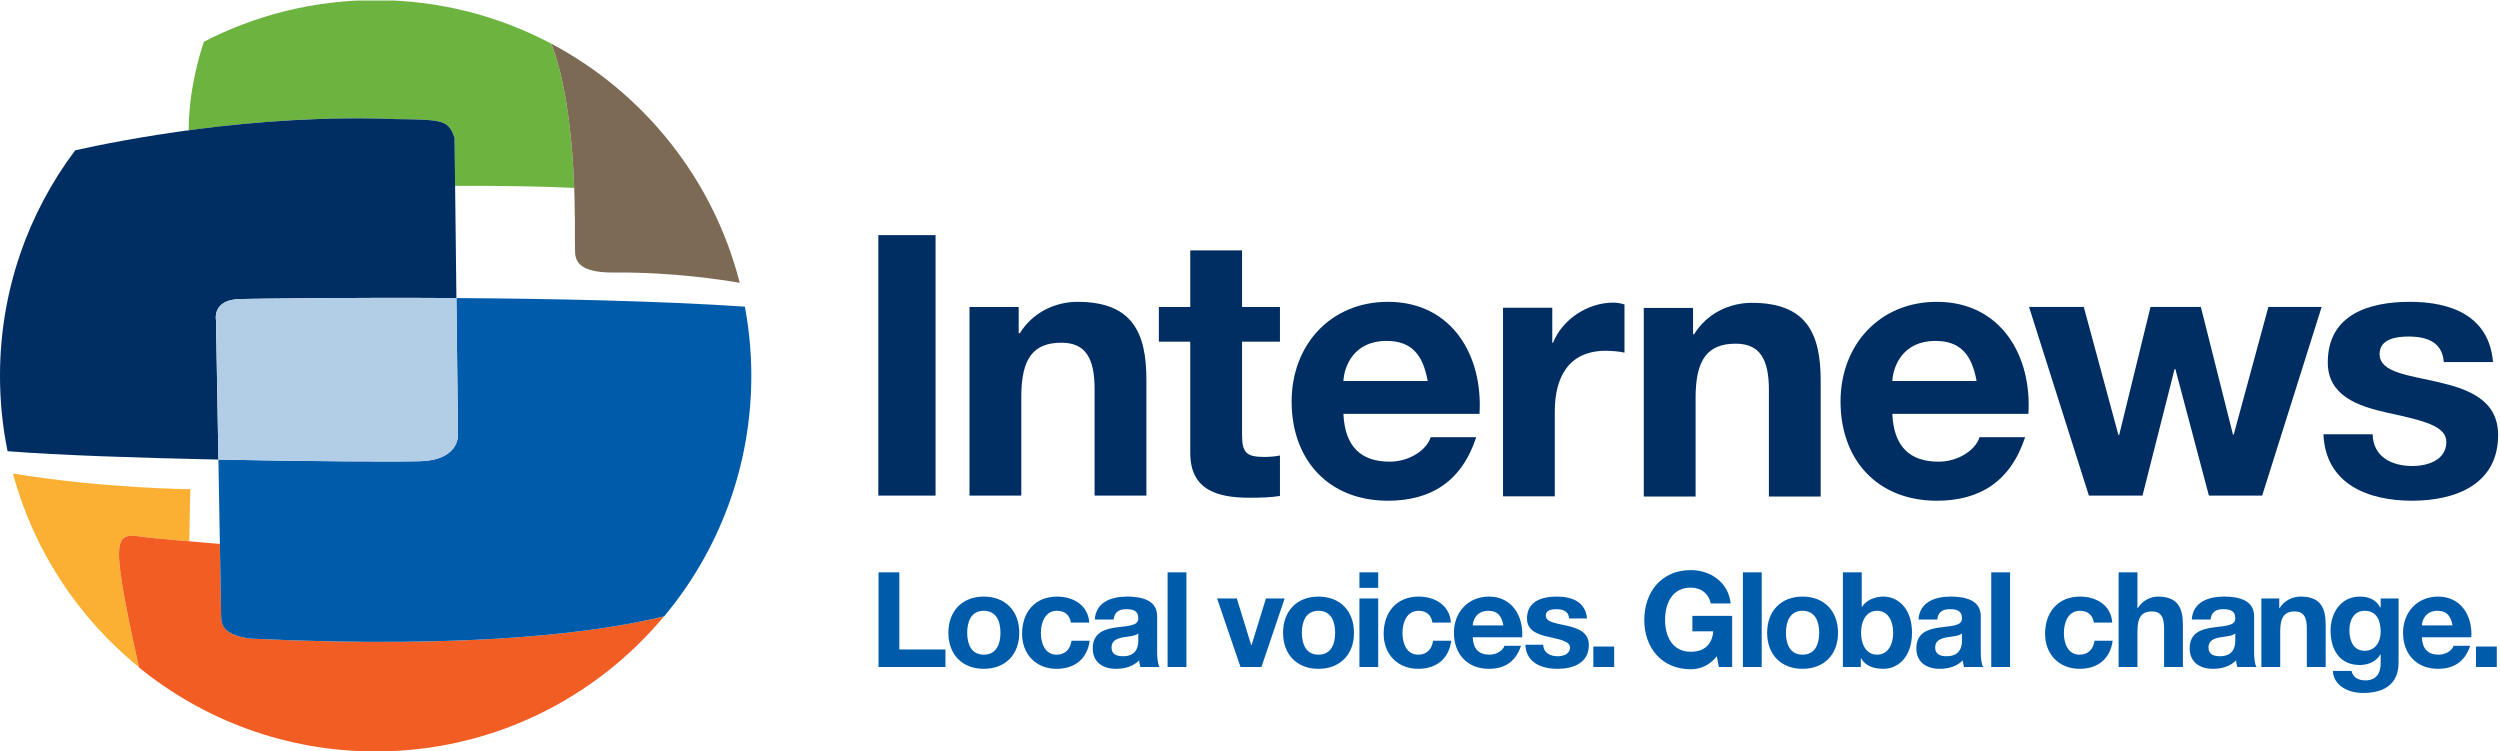 <?xml version="1.0" encoding="UTF-8" standalone="no"?>
<!-- Created with Inkscape (http://www.inkscape.org/) -->

<svg
   xmlns:dc="http://purl.org/dc/elements/1.1/"
   xmlns:cc="http://creativecommons.org/ns#"
   xmlns:rdf="http://www.w3.org/1999/02/22-rdf-syntax-ns#"
   xmlns:svg="http://www.w3.org/2000/svg"
   xmlns="http://www.w3.org/2000/svg"
   xmlns:sodipodi="http://sodipodi.sourceforge.net/DTD/sodipodi-0.dtd"
   xmlns:inkscape="http://www.inkscape.org/namespaces/inkscape"
   width="257.097"
   height="77.278"
   id="svg3428"
   version="1.1"
   inkscape:version="0.48.5 r10040"
   sodipodi:docname="New document 9">
  <defs
     id="defs3430">
    <clipPath
       clipPathUnits="userSpaceOnUse"
       id="clipPath18">
      <path
         inkscape:connector-curvature="0"
         d="m 0,0 1796.53,0 0,540 L 0,540 0,0 z"
         id="path20" />
    </clipPath>
  </defs>
  <sodipodi:namedview
     id="base"
     pagecolor="#ffffff"
     bordercolor="#666666"
     borderopacity="1.0"
     inkscape:pageopacity="0.0"
     inkscape:pageshadow="2"
     inkscape:zoom="0.35"
     inkscape:cx="80.69121"
     inkscape:cy="58.638997"
     inkscape:document-units="px"
     inkscape:current-layer="layer1"
     showgrid="false"
     fit-margin-top="0"
     fit-margin-left="0"
     fit-margin-right="0"
     fit-margin-bottom="0"
     inkscape:window-width="501"
     inkscape:window-height="434"
     inkscape:window-x="2391"
     inkscape:window-y="209"
     inkscape:window-maximized="0" />
  <g
     inkscape:label="Layer 1"
     inkscape:groupmode="layer"
     id="layer1"
     transform="translate(-294.309,-513.723)">
    <g
       id="g12"
       transform="matrix(0.143,0,0,-0.143,294.309,591.001)">
      <g
         id="g14">
        <g
           id="g16"
           clip-path="url(#clipPath18)">
          <path
             inkscape:connector-curvature="0"
             d="m 107.59,153.691 c 3.457,-0.41 13.687,-1.328 28.555,-2.597 0.339,22.851 0.73,37.508 0.73,37.508 0,0 -61.906,0.5 -127.57,11.242 C 24.258,144.238 56.551,95.801 99.988,60.508 76.894,164.512 83.215,156.562 107.59,153.691"
             style="fill:#fbb034;fill-opacity:1;fill-rule:nonzero;stroke:none"
             id="path22" />
          <path
             inkscape:connector-curvature="0"
             d="m 396.438,508.992 c -37.676,19.988 -80.649,31.336 -126.274,31.336 -44.527,0 -86.504,-10.84 -123.531,-29.922 -4.035,-11.988 -10.891,-36.48 -10.942,-63.703 42.422,5.723 95.278,10.215 149.473,8.031 34.816,-0.312 37.063,-1.16 41.731,-13.191 l 0.402,-34.805 c 30.625,0.117 60.508,-0.254 85.641,-1.449 -1.168,31.422 -4.879,73.965 -16.5,103.703"
             style="fill:#6cb33f;fill-opacity:1;fill-rule:nonzero;stroke:none"
             id="path24" />
          <path
             inkscape:connector-curvature="0"
             d="m 179.812,81.152 c -21.589,2.942 -20.71,11.785 -20.82,17.988 -0.039,1.914 -0.387,22.5 -0.879,50.109 -26.785,2.215 -45.554,3.855 -50.523,4.441 -24.395,2.871 -30.695,10.84 -7.578,-93.347 C 146.477,22.637 205.664,0 270.164,0 353.523,0 427.988,37.805 477.527,97.156 434.543,86.602 345.078,73.301 179.812,81.152"
             style="fill:#f15d22;fill-opacity:1;fill-rule:nonzero;stroke:none"
             id="path26" />
          <path
             inkscape:connector-curvature="0"
             d="m 396.438,509.004 c 19.917,-50.961 16.621,-139.574 17.058,-145.27 0.457,-5.98 -3.684,-19.781 28.516,-19.32 41.062,0.371 77.336,-5.203 89.961,-7.398 -18.993,74.589 -69.035,136.754 -135.535,171.988"
             style="fill:#7c6a55;fill-opacity:1;fill-rule:nonzero;stroke:none"
             id="path28" />
          <path
             inkscape:connector-curvature="0"
             d="m 172.578,325.348 c 10.789,0.218 76.563,1.218 155.652,0.707 l -1.335,115.488 c -4.668,12.031 -6.915,12.879 -41.731,13.191 C 182.82,458.863 84.871,439.219 54.074,432.309 20.129,387.152 0,331.008 0,270.168 0,251.582 1.863,233.445 5.449,215.918 42.402,212.988 101.23,211.062 157.07,209.902 c -0.886,51.004 -1.75,100.371 -1.75,100.371 0,0 -2.949,14.645 17.258,15.075"
             style="fill:#002d62;fill-opacity:1;fill-rule:nonzero;stroke:none"
             id="path30" />
          <path
             inkscape:connector-curvature="0"
             d="m 535.691,319.871 c -61.367,4.168 -139.343,5.742 -207.461,6.184 l 1.125,-96.778 c 0,0 2.723,-19.636 -27.324,-20.547 -15.515,-0.468 -78.093,-0.207 -144.961,1.172 0.918,-52.922 1.875,-107.597 1.922,-110.761 0.11,-6.203 -0.769,-15.047 20.82,-17.988 165.415,-7.871 254.895,5.469 297.844,16.035 39.114,46.867 62.664,107.16 62.664,172.981 0,16.984 -1.636,33.578 -4.629,49.703"
             style="fill:#005cab;fill-opacity:1;fill-rule:nonzero;stroke:none"
             id="path32" />
          <path
             inkscape:connector-curvature="0"
             d="m 329.355,229.277 -1.125,96.778 c -79.089,0.511 -144.863,-0.489 -155.652,-0.707 -20.207,-0.43 -17.258,-15.075 -17.258,-15.075 0,0 0.864,-49.367 1.75,-100.371 66.868,-1.379 129.446,-1.64 144.961,-1.172 30.047,0.911 27.324,20.547 27.324,20.547"
             style="fill:#b2cee6;fill-opacity:1;fill-rule:nonzero;stroke:none"
             id="path34" />
          <path
             inkscape:connector-curvature="0"
             d="m 631.797,128.801 14.961,0 0,-55.473 33.164,0 0,-12.586 -48.125,0 0,68.059"
             style="fill:#005cab;fill-opacity:1;fill-rule:nonzero;stroke:none"
             id="path36" />
          <path
             inkscape:connector-curvature="0"
             d="m 707.484,111.367 c 15.528,0 25.536,-10.312 25.536,-26.047 0,-15.625 -10.008,-25.906 -25.536,-25.906 -15.441,0 -25.449,10.281 -25.449,25.906 0,15.735 10.008,26.047 25.449,26.047 m 0,-41.769 c 9.246,0 12.004,7.914 12.004,15.723 0,7.922 -2.758,15.832 -12.004,15.832 -9.16,0 -11.918,-7.91 -11.918,-15.832 0,-7.809 2.758,-15.723 11.918,-15.723"
             style="fill:#005cab;fill-opacity:1;fill-rule:nonzero;stroke:none"
             id="path38" />
          <path
             inkscape:connector-curvature="0"
             d="m 770.105,92.676 c -0.863,5.516 -4.386,8.476 -10.003,8.476 -8.68,0 -11.54,-8.761 -11.54,-16.008 0,-7.07 2.762,-15.547 11.258,-15.547 6.285,0 9.907,4.004 10.77,10.012 l 13.047,0 c -1.707,-13.047 -10.77,-20.195 -23.739,-20.195 -14.859,0 -24.871,10.469 -24.871,25.242 0,15.356 9.149,26.711 25.172,26.711 11.621,0 22.289,-6.101 23.16,-18.691 l -13.254,0"
             style="fill:#005cab;fill-opacity:1;fill-rule:nonzero;stroke:none"
             id="path40" />
          <path
             inkscape:connector-curvature="0"
             d="m 787.344,94.875 c 0.765,12.684 12.125,16.492 23.179,16.492 9.805,0 21.645,-2.195 21.645,-14.043 l 0,-25.625 c 0,-4.473 0.465,-8.965 1.711,-10.957 l -13.734,0 c -0.461,1.516 -0.844,3.144 -0.946,4.773 -4.289,-4.492 -10.57,-6.101 -16.594,-6.101 -9.339,0 -16.769,4.668 -16.769,14.758 0,11.148 8.375,13.836 16.769,14.976 8.297,1.234 16.008,0.949 16.008,6.488 0,5.797 -3.984,6.668 -8.754,6.668 -5.156,0 -8.504,-2.102 -8.964,-7.43 l -13.551,0 z m 31.269,-10.012 c -2.273,-2.012 -7.047,-2.09 -11.234,-2.859 -4.211,-0.863 -8.016,-2.297 -8.016,-7.246 0,-5.062 3.907,-6.281 8.297,-6.281 10.57,0 10.953,8.371 10.953,11.336 l 0,5.051"
             style="fill:#005cab;fill-opacity:1;fill-rule:nonzero;stroke:none"
             id="path42" />
          <path
             inkscape:connector-curvature="0"
             d="m 839.68,60.742 13.547,0 0,68.059 -13.547,0 0,-68.059 z"
             style="fill:#005cab;fill-opacity:1;fill-rule:nonzero;stroke:none"
             id="path44" />
          <path
             inkscape:connector-curvature="0"
             d="m 907.168,60.742 -15.059,0 -16.851,49.285 14.195,0 10.391,-33.66 0.176,0 10.39,33.66 13.457,0 -16.699,-49.285"
             style="fill:#005cab;fill-opacity:1;fill-rule:nonzero;stroke:none"
             id="path46" />
          <path
             inkscape:connector-curvature="0"
             d="m 948.164,111.367 c 15.527,0 25.566,-10.312 25.566,-26.047 0,-15.625 -10.039,-25.906 -25.566,-25.906 -15.43,0 -25.449,10.281 -25.449,25.906 0,15.735 10.019,26.047 25.449,26.047 m 0,-41.769 c 9.258,0 12.012,7.914 12.012,15.723 0,7.922 -2.754,15.832 -12.012,15.832 -9.141,0 -11.914,-7.91 -11.914,-15.832 0,-7.809 2.773,-15.723 11.914,-15.723"
             style="fill:#005cab;fill-opacity:1;fill-rule:nonzero;stroke:none"
             id="path48" />
          <path
             inkscape:connector-curvature="0"
             d="m 991.152,117.645 -13.515,0 0,11.156 13.515,0 0,-11.156 z m -13.515,-7.633 13.515,0 0,-49.289 -13.515,0 0,49.289"
             style="fill:#005cab;fill-opacity:1;fill-rule:nonzero;stroke:none"
             id="path50" />
          <path
             inkscape:connector-curvature="0"
             d="m 1030.14,92.676 c -0.86,5.516 -4.36,8.476 -10,8.476 -8.66,0 -11.55,-8.761 -11.55,-16.008 0,-7.07 2.78,-15.547 11.27,-15.547 6.27,0 9.91,4.004 10.77,10.012 l 13.04,0 c -1.72,-13.047 -10.76,-20.195 -23.73,-20.195 -14.86,0 -24.881,10.469 -24.881,25.242 0,15.356 9.161,26.711 25.171,26.711 11.63,0 22.31,-6.101 23.19,-18.691 l -13.28,0"
             style="fill:#005cab;fill-opacity:1;fill-rule:nonzero;stroke:none"
             id="path52" />
          <path
             inkscape:connector-curvature="0"
             d="m 1059.12,82.09 c 0.39,-8.582 4.59,-12.492 12.13,-12.492 5.43,0 9.8,3.34 10.66,6.387 l 11.92,0 c -3.83,-11.621 -11.92,-16.57 -23.07,-16.57 -15.53,0 -25.17,10.676 -25.17,25.906 0,14.785 10.21,26.047 25.17,26.047 16.78,0 24.87,-14.121 23.93,-29.277 l -35.57,0 z m 22.03,8.574 c -1.25,6.863 -4.2,10.488 -10.78,10.488 -8.57,0 -11.05,-6.66 -11.25,-10.488 l 22.03,0"
             style="fill:#005cab;fill-opacity:1;fill-rule:nonzero;stroke:none"
             id="path54" />
          <path
             inkscape:connector-curvature="0"
             d="m 1109.84,76.75 c 0.1,-5.922 5.06,-8.293 10.39,-8.293 3.91,0 8.85,1.524 8.85,6.301 0,4.09 -5.62,5.516 -15.33,7.625 -7.81,1.699 -15.62,4.473 -15.62,13.152 0,12.563 10.85,15.832 21.44,15.832 10.76,0 20.7,-3.633 21.72,-15.73 l -12.87,0 c -0.37,5.23 -4.38,6.668 -9.24,6.668 -3.05,0 -7.52,-0.567 -7.52,-4.571 0,-4.875 7.62,-5.539 15.33,-7.352 7.91,-1.82 15.63,-4.668 15.63,-13.812 0,-12.969 -11.23,-17.156 -22.48,-17.156 -11.45,0 -22.6,4.285 -23.17,17.336 l 12.87,0"
             style="fill:#005cab;fill-opacity:1;fill-rule:nonzero;stroke:none"
             id="path56" />
          <path
             inkscape:connector-curvature="0"
             d="m 1145.86,60.742 14.98,0 0,14.695 -14.98,0 0,-14.695 z"
             style="fill:#005cab;fill-opacity:1;fill-rule:nonzero;stroke:none"
             id="path58" />
          <path
             inkscape:connector-curvature="0"
             d="m 1234.63,68.457 c -5.25,-6.746 -12.13,-9.348 -18.71,-9.348 -21.06,0 -33.44,15.726 -33.44,35.383 0,20.196 12.38,35.938 33.44,35.938 13.92,0 27.11,-8.594 28.69,-24.024 l -14.28,0 c -1.74,7.528 -7.34,11.414 -14.41,11.414 -13.44,0 -18.48,-11.414 -18.48,-23.328 0,-11.355 5.04,-22.793 18.48,-22.793 9.72,0 15.37,5.254 16.21,14.68 l -15.06,0 0,11.148 28.61,0 0,-36.805 -9.53,0 -1.52,7.734"
             style="fill:#005cab;fill-opacity:1;fill-rule:nonzero;stroke:none"
             id="path60" />
          <path
             inkscape:connector-curvature="0"
             d="m 1253.42,60.742 13.508,0 0,68.059 -13.508,0 0,-68.059 z"
             style="fill:#005cab;fill-opacity:1;fill-rule:nonzero;stroke:none"
             id="path62" />
          <path
             inkscape:connector-curvature="0"
             d="m 1296.27,111.367 c 15.53,0 25.55,-10.312 25.55,-26.047 0,-15.625 -10.02,-25.906 -25.55,-25.906 -15.41,0 -25.43,10.281 -25.43,25.906 0,15.735 10.02,26.047 25.43,26.047 m 0,-41.769 c 9.26,0 12.01,7.914 12.01,15.723 0,7.922 -2.75,15.832 -12.01,15.832 -9.14,0 -11.89,-7.91 -11.89,-15.832 0,-7.809 2.75,-15.723 11.89,-15.723"
             style="fill:#005cab;fill-opacity:1;fill-rule:nonzero;stroke:none"
             id="path64" />
          <path
             inkscape:connector-curvature="0"
             d="m 1325.33,128.801 13.54,0 0,-24.785 0.19,0 c 3.34,5.046 9.46,7.351 15.53,7.351 9.82,0 20.43,-7.922 20.43,-25.937 0,-18.105 -10.61,-26.016 -20.43,-26.016 -7.23,0 -13.22,2.168 -16.19,7.629 l -0.18,0 0,-6.301 -12.89,0 0,68.059 z m 24.59,-27.649 c -7.97,0 -11.52,-7.527 -11.52,-15.832 0,-8.191 3.55,-15.723 11.52,-15.723 8.01,0 11.56,7.531 11.56,15.723 0,8.305 -3.55,15.832 -11.56,15.832"
             style="fill:#005cab;fill-opacity:1;fill-rule:nonzero;stroke:none"
             id="path66" />
          <path
             inkscape:connector-curvature="0"
             d="m 1379.69,94.875 c 0.76,12.684 12.09,16.492 23.14,16.492 9.83,0 21.64,-2.195 21.64,-14.043 l 0,-25.625 c 0,-4.473 0.49,-8.965 1.72,-10.957 l -13.73,0 c -0.49,1.516 -0.86,3.144 -0.94,4.773 -4.29,-4.492 -10.58,-6.101 -16.6,-6.101 -9.33,0 -16.78,4.668 -16.78,14.758 0,11.148 8.4,13.836 16.78,14.976 8.3,1.234 16.04,0.949 16.04,6.488 0,5.797 -4.01,6.668 -8.81,6.668 -5.14,0 -8.46,-2.102 -8.93,-7.43 l -13.53,0 z m 31.27,-10.012 c -2.31,-2.012 -7.07,-2.09 -11.27,-2.859 -4.18,-0.863 -8.01,-2.297 -8.01,-7.246 0,-5.062 3.91,-6.281 8.3,-6.281 10.57,0 10.98,8.371 10.98,11.336 l 0,5.051"
             style="fill:#005cab;fill-opacity:1;fill-rule:nonzero;stroke:none"
             id="path68" />
          <path
             inkscape:connector-curvature="0"
             d="m 1432.01,60.742 13.539,0 0,68.059 -13.539,0 0,-68.059 z"
             style="fill:#005cab;fill-opacity:1;fill-rule:nonzero;stroke:none"
             id="path70" />
          <path
             inkscape:connector-curvature="0"
             d="m 1505.8,92.676 c -0.88,5.516 -4.39,8.476 -10.04,8.476 -8.65,0 -11.52,-8.761 -11.52,-16.008 0,-7.07 2.77,-15.547 11.27,-15.547 6.27,0 9.9,4.004 10.76,10.012 l 13.05,0 c -1.7,-13.047 -10.77,-20.195 -23.73,-20.195 -14.87,0 -24.87,10.469 -24.87,25.242 0,15.356 9.14,26.711 25.16,26.711 11.62,0 22.3,-6.101 23.16,-18.691 l -13.24,0"
             style="fill:#005cab;fill-opacity:1;fill-rule:nonzero;stroke:none"
             id="path72" />
          <path
             inkscape:connector-curvature="0"
             d="m 1523.61,128.801 13.54,0 0,-25.637 0.27,0 c 3.46,5.516 9.38,8.203 14.4,8.203 14.39,0 18.02,-8.113 18.02,-20.32 l 0,-30.305 -13.53,0 0,27.82 c 0,8.117 -2.38,12.129 -8.67,12.129 -7.35,0 -10.49,-4.109 -10.49,-14.121 l 0,-25.828 -13.54,0 0,68.059"
             style="fill:#005cab;fill-opacity:1;fill-rule:nonzero;stroke:none"
             id="path74" />
          <path
             inkscape:connector-curvature="0"
             d="m 1576.23,94.875 c 0.76,12.684 12.09,16.492 23.18,16.492 9.83,0 21.64,-2.195 21.64,-14.043 l 0,-25.625 c 0,-4.473 0.47,-8.965 1.7,-10.957 l -13.73,0 c -0.47,1.516 -0.84,3.144 -0.95,4.773 -4.3,-4.492 -10.57,-6.101 -16.59,-6.101 -9.33,0 -16.77,4.668 -16.77,14.758 0,11.148 8.38,13.836 16.77,14.976 8.31,1.234 16.02,0.949 16.02,6.488 0,5.797 -4,6.668 -8.77,6.668 -5.14,0 -8.5,-2.102 -8.96,-7.43 l -13.54,0 z m 31.27,-10.012 c -2.29,-2.012 -7.05,-2.09 -11.25,-2.859 -4.2,-0.863 -8.01,-2.297 -8.01,-7.246 0,-5.062 3.91,-6.281 8.28,-6.281 10.59,0 10.98,8.371 10.98,11.336 l 0,5.051"
             style="fill:#005cab;fill-opacity:1;fill-rule:nonzero;stroke:none"
             id="path76" />
          <path
             inkscape:connector-curvature="0"
             d="m 1626.27,110.027 12.87,0 0,-6.863 0.29,0 c 3.42,5.516 9.34,8.203 15.04,8.203 14.4,0 18.05,-8.113 18.05,-20.32 l 0,-30.305 -13.56,0 0,27.82 c 0,8.098 -2.38,12.129 -8.67,12.129 -7.34,0 -10.47,-4.109 -10.47,-14.121 l 0,-25.828 -13.55,0 0,49.285"
             style="fill:#005cab;fill-opacity:1;fill-rule:nonzero;stroke:none"
             id="path78" />
          <path
             inkscape:connector-curvature="0"
             d="m 1724.94,63.887 c 0,-8.094 -2.89,-21.836 -25.55,-21.836 -9.72,0 -21.07,4.598 -21.73,15.832 l 13.43,0 c 1.23,-5.051 5.36,-6.769 10.12,-6.769 7.52,0 10.94,5.156 10.86,12.207 l 0,6.484 -0.19,0 c -2.95,-5.156 -8.87,-7.637 -14.79,-7.637 -14.77,0 -21.05,11.262 -21.05,24.785 0,12.774 7.34,24.414 21.15,24.414 6.5,0 11.42,-2.195 14.69,-7.922 l 0.19,0 0,6.567 12.87,0 0,-46.125 z m -12.87,22.109 c 0,8.008 -2.77,15.156 -11.52,15.156 -7.66,0 -10.98,-6.66 -10.98,-14.011 0,-7.051 2.66,-14.758 10.98,-14.758 7.69,0 11.52,6.562 11.52,13.613"
             style="fill:#005cab;fill-opacity:1;fill-rule:nonzero;stroke:none"
             id="path80" />
          <path
             inkscape:connector-curvature="0"
             d="m 1741.7,82.09 c 0.39,-8.582 4.57,-12.492 12.13,-12.492 5.41,0 9.8,3.34 10.64,6.387 l 11.96,0 c -3.83,-11.621 -11.96,-16.57 -23.11,-16.57 -15.53,0 -25.16,10.676 -25.16,25.906 0,14.785 10.2,26.047 25.16,26.047 16.8,0 24.88,-14.121 23.93,-29.277 l -35.55,0 z m 22.03,8.574 c -1.23,6.863 -4.2,10.488 -10.76,10.488 -8.59,0 -11.06,-6.66 -11.27,-10.488 l 22.03,0"
             style="fill:#005cab;fill-opacity:1;fill-rule:nonzero;stroke:none"
             id="path82" />
          <path
             inkscape:connector-curvature="0"
             d="m 1780.61,60.742 14.961,0 0,14.695 -14.961,0 0,-14.695 z"
             style="fill:#005cab;fill-opacity:1;fill-rule:nonzero;stroke:none"
             id="path84" />
          <path
             inkscape:connector-curvature="0"
             d="m 631.648,183.992 41.168,0 0,187.336 -41.168,0 0,-187.336 z"
             style="fill:#002d62;fill-opacity:1;fill-rule:nonzero;stroke:none"
             id="path86" />
          <path
             inkscape:connector-curvature="0"
             d="m 697.219,319.641 35.383,0 0,-18.875 0.804,0 c 9.43,15.207 25.719,22.578 41.442,22.578 39.609,0 49.582,-22.321 49.582,-55.906 l 0,-83.446 -37.246,0 0,76.613 c 0,22.329 -6.571,33.336 -23.887,33.336 -20.192,0 -28.828,-11.285 -28.828,-38.851 l 0,-71.098 -37.25,0 0,135.649"
             style="fill:#002d62;fill-opacity:1;fill-rule:nonzero;stroke:none"
             id="path88" />
          <path
             inkscape:connector-curvature="0"
             d="m 893.223,319.641 27.257,0 0,-24.946 -27.257,0 0,-67.144 c 0,-12.571 3.132,-15.746 15.742,-15.746 3.933,0 7.566,0.265 11.515,1.039 l 0,-29.106 c -6.3,-1.054 -14.394,-1.277 -21.75,-1.277 -22.839,0 -42.757,5.223 -42.757,32.246 l 0,79.988 -22.578,0 0,24.946 22.578,0 0,40.668 37.25,0 0,-40.668"
             style="fill:#002d62;fill-opacity:1;fill-rule:nonzero;stroke:none"
             id="path90" />
          <path
             inkscape:connector-curvature="0"
             d="m 1026.72,266.391 c -3.38,18.879 -11.53,28.851 -29.642,28.851 -23.582,0 -30.437,-18.394 -30.957,-28.851 l 60.599,0 z m -60.599,-23.625 c 1.059,-23.586 12.617,-34.368 33.332,-34.368 14.937,0 27.007,9.192 29.407,17.598 l 32.78,0 c -10.52,-32.031 -32.78,-45.684 -63.503,-45.684 -42.746,0 -69.258,29.395 -69.258,71.376 0,40.675 28.035,71.66 69.258,71.66 46.173,0 68.473,-38.84 65.843,-80.582 l -97.859,0"
             style="fill:#002d62;fill-opacity:1;fill-rule:nonzero;stroke:none"
             id="path92" />
          <path
             inkscape:connector-curvature="0"
             d="m 1080.9,319.086 35.43,0 0,-25.168 0.54,0 c 6.79,17.043 25.15,28.855 43.24,28.855 2.64,0 5.79,-0.527 8.14,-1.328 l 0,-34.629 c -3.41,0.801 -8.92,1.325 -13.37,1.325 -27.3,0 -36.75,-19.696 -36.75,-43.551 l 0,-61.133 -37.23,0 0,135.629"
             style="fill:#002d62;fill-opacity:1;fill-rule:nonzero;stroke:none"
             id="path94" />
          <path
             inkscape:connector-curvature="0"
             d="m 1182.12,318.949 35.44,0 0,-18.875 0.76,0 c 9.46,15.207 25.72,22.555 41.48,22.555 39.57,0 49.54,-22.281 49.54,-55.902 l 0,-83.426 -37.23,0 0,76.601 c 0,22.328 -6.58,33.344 -23.87,33.344 -20.19,0 -28.85,-11.273 -28.85,-38.82 l 0,-71.125 -37.27,0 0,135.648"
             style="fill:#002d62;fill-opacity:1;fill-rule:nonzero;stroke:none"
             id="path96" />
          <path
             inkscape:connector-curvature="0"
             d="m 1421.47,266.391 c -3.41,18.879 -11.56,28.851 -29.64,28.851 -23.6,0 -30.43,-18.394 -30.95,-28.851 l 60.59,0 z m -60.59,-23.625 c 1.02,-23.586 12.57,-34.368 33.3,-34.368 14.95,0 27.02,9.192 29.37,17.598 l 32.82,0 c -10.51,-32.031 -32.82,-45.684 -63.52,-45.684 -42.71,0 -69.22,29.395 -69.22,71.376 0,40.675 28.05,71.66 69.22,71.66 46.17,0 68.49,-38.84 65.88,-80.582 l -97.85,0"
             style="fill:#002d62;fill-opacity:1;fill-rule:nonzero;stroke:none"
             id="path98" />
          <path
             inkscape:connector-curvature="0"
             d="m 1626.85,183.992 -38.31,0 -24.13,91.047 -0.54,0 -23.09,-91.047 -38.55,0 -43.03,135.664 39.36,0 24.92,-92.105 0.52,0 22.56,92.105 36.19,0 23.11,-91.836 0.52,0 24.92,91.836 38.31,0 -42.76,-135.664"
             style="fill:#002d62;fill-opacity:1;fill-rule:nonzero;stroke:none"
             id="path100" />
          <path
             inkscape:connector-curvature="0"
             d="m 1706.29,228.086 c 0.3,-16.281 13.91,-22.82 28.6,-22.82 10.76,0 24.4,4.168 24.4,17.285 0,11.304 -15.48,15.23 -42.23,21.004 -21.49,4.715 -43.03,12.343 -43.03,36.215 0,34.628 29.9,43.574 59.04,43.574 29.63,0 56.92,-10.008 59.8,-43.317 l -35.42,0 c -1.04,14.43 -12.07,18.356 -25.43,18.356 -8.4,0 -20.73,-1.567 -20.73,-12.598 0,-13.379 20.98,-15.183 42.26,-20.183 21.75,-5.016 42.98,-12.879 42.98,-38.051 0,-35.688 -30.94,-47.239 -61.88,-47.239 -31.5,0 -62.2,11.817 -63.75,47.774 l 35.39,0"
             style="fill:#002d62;fill-opacity:1;fill-rule:nonzero;stroke:none"
             id="path102" />
        </g>
      </g>
    </g>
  </g>
</svg>
